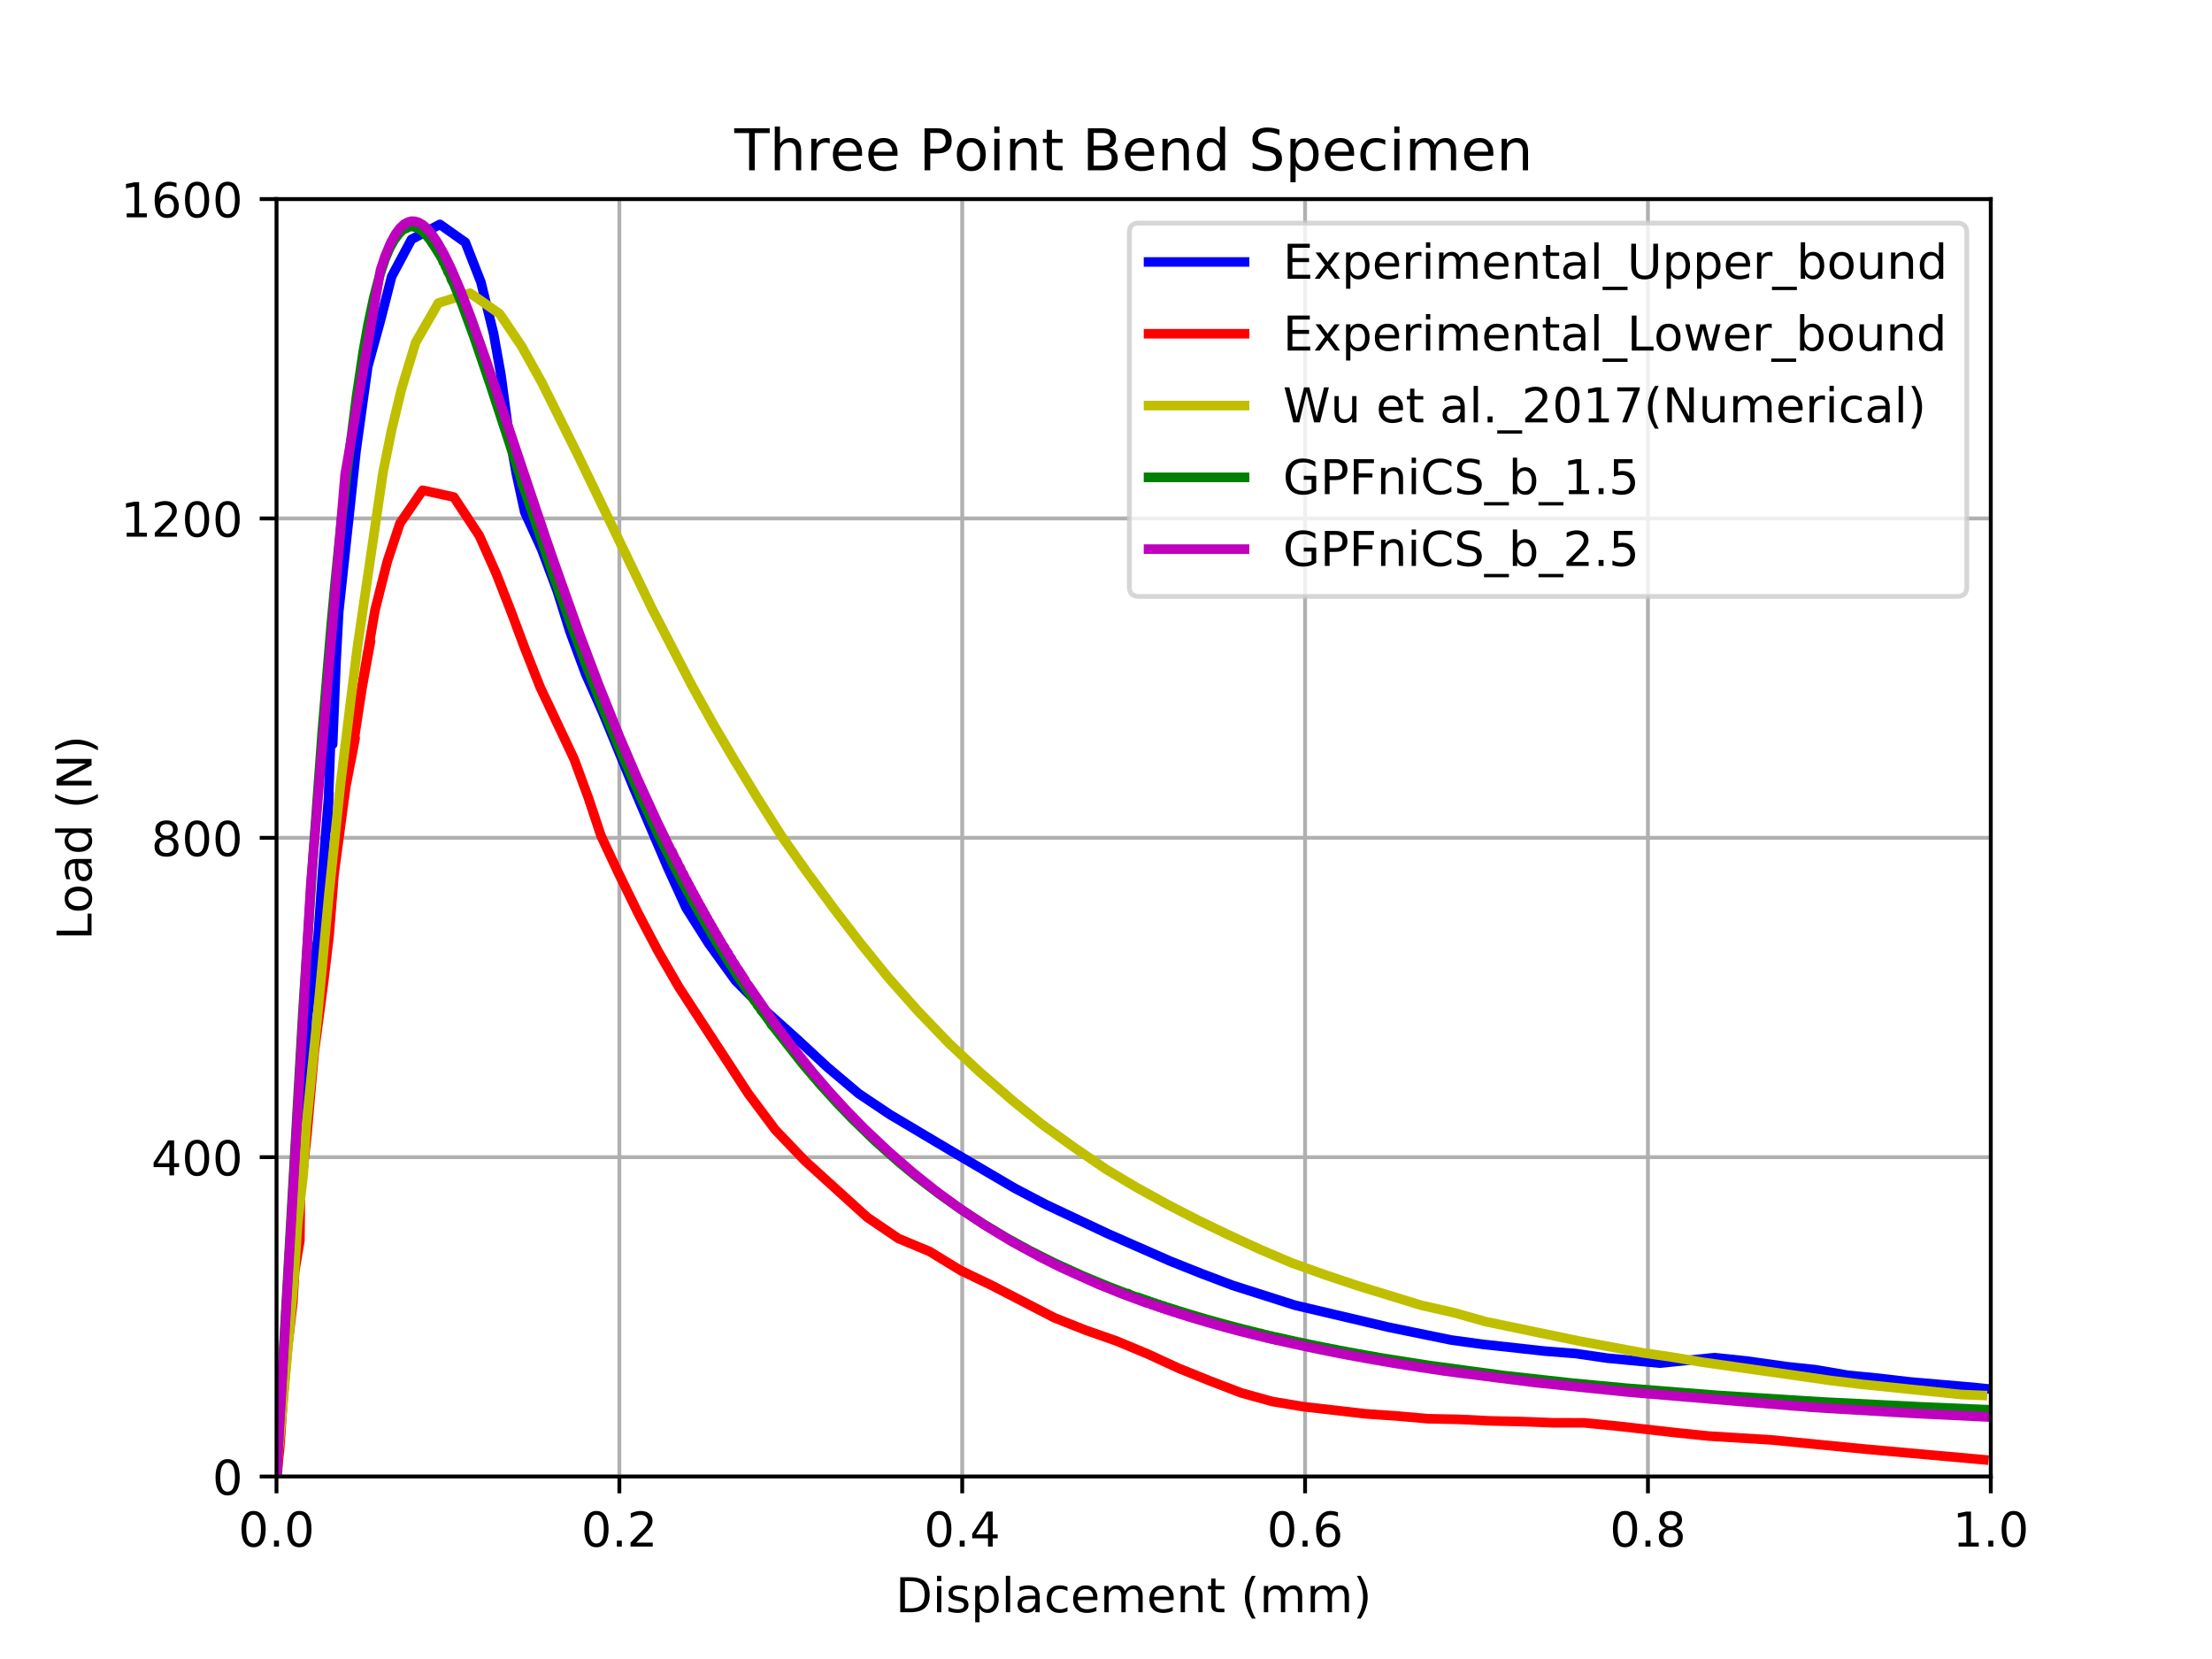 <?xml version="1.0" encoding="utf-8" standalone="no"?>
<!DOCTYPE svg PUBLIC "-//W3C//DTD SVG 1.1//EN"
  "http://www.w3.org/Graphics/SVG/1.1/DTD/svg11.dtd">
<!-- Created with matplotlib (https://matplotlib.org/) -->
<svg height="345.6pt" version="1.1" viewBox="0 0 460.8 345.6" width="460.8pt" xmlns="http://www.w3.org/2000/svg" xmlns:xlink="http://www.w3.org/1999/xlink">
 <defs>
  <style type="text/css">
*{stroke-linecap:butt;stroke-linejoin:round;}
  </style>
 </defs>
 <g id="figure_1">
  <g id="patch_1">
   <path d="M 0 345.6 
L 460.8 345.6 
L 460.8 0 
L 0 0 
z
" style="fill:#ffffff;"/>
  </g>
  <g id="axes_1">
   <g id="patch_2">
    <path d="M 57.6 307.584 
L 414.72 307.584 
L 414.72 41.472 
L 57.6 41.472 
z
" style="fill:#ffffff;"/>
   </g>
   <g id="matplotlib.axis_1">
    <g id="xtick_1">
     <g id="line2d_1">
      <path clip-path="url(#pb9deaeb3d6)" d="M 57.6 307.584 
L 57.6 41.472 
" style="fill:none;stroke:#b0b0b0;stroke-linecap:square;stroke-width:0.8;"/>
     </g>
     <g id="line2d_2">
      <defs>
       <path d="M 0 0 
L 0 3.5 
" id="mce16c99790" style="stroke:#000000;stroke-width:0.8;"/>
      </defs>
      <g>
       <use style="stroke:#000000;stroke-width:0.8;" x="57.6" xlink:href="#mce16c99790" y="307.584"/>
      </g>
     </g>
     <g id="text_1">
      <!-- 0.0 -->
      <defs>
       <path d="M 31.781 66.406 
Q 24.172 66.406 20.328 58.906 
Q 16.5 51.422 16.5 36.375 
Q 16.5 21.391 20.328 13.891 
Q 24.172 6.391 31.781 6.391 
Q 39.453 6.391 43.281 13.891 
Q 47.125 21.391 47.125 36.375 
Q 47.125 51.422 43.281 58.906 
Q 39.453 66.406 31.781 66.406 
z
M 31.781 74.219 
Q 44.047 74.219 50.516 64.516 
Q 56.984 54.828 56.984 36.375 
Q 56.984 17.969 50.516 8.266 
Q 44.047 -1.422 31.781 -1.422 
Q 19.531 -1.422 13.062 8.266 
Q 6.594 17.969 6.594 36.375 
Q 6.594 54.828 13.062 64.516 
Q 19.531 74.219 31.781 74.219 
z
" id="DejaVuSans-48"/>
       <path d="M 10.688 12.406 
L 21 12.406 
L 21 0 
L 10.688 0 
z
" id="DejaVuSans-46"/>
      </defs>
      <g transform="translate(49.648 322.182)scale(0.1 -0.1)">
       <use xlink:href="#DejaVuSans-48"/>
       <use x="63.623" xlink:href="#DejaVuSans-46"/>
       <use x="95.41" xlink:href="#DejaVuSans-48"/>
      </g>
     </g>
    </g>
    <g id="xtick_2">
     <g id="line2d_3">
      <path clip-path="url(#pb9deaeb3d6)" d="M 129.024 307.584 
L 129.024 41.472 
" style="fill:none;stroke:#b0b0b0;stroke-linecap:square;stroke-width:0.8;"/>
     </g>
     <g id="line2d_4">
      <g>
       <use style="stroke:#000000;stroke-width:0.8;" x="129.024" xlink:href="#mce16c99790" y="307.584"/>
      </g>
     </g>
     <g id="text_2">
      <!-- 0.2 -->
      <defs>
       <path d="M 19.188 8.297 
L 53.609 8.297 
L 53.609 0 
L 7.328 0 
L 7.328 8.297 
Q 12.938 14.109 22.625 23.891 
Q 32.328 33.688 34.812 36.531 
Q 39.547 41.844 41.422 45.531 
Q 43.312 49.219 43.312 52.781 
Q 43.312 58.594 39.234 62.25 
Q 35.156 65.922 28.609 65.922 
Q 23.969 65.922 18.812 64.312 
Q 13.672 62.703 7.812 59.422 
L 7.812 69.391 
Q 13.766 71.781 18.938 73 
Q 24.125 74.219 28.422 74.219 
Q 39.75 74.219 46.484 68.547 
Q 53.219 62.891 53.219 53.422 
Q 53.219 48.922 51.531 44.891 
Q 49.859 40.875 45.406 35.406 
Q 44.188 33.984 37.641 27.219 
Q 31.109 20.453 19.188 8.297 
z
" id="DejaVuSans-50"/>
      </defs>
      <g transform="translate(121.072 322.182)scale(0.1 -0.1)">
       <use xlink:href="#DejaVuSans-48"/>
       <use x="63.623" xlink:href="#DejaVuSans-46"/>
       <use x="95.41" xlink:href="#DejaVuSans-50"/>
      </g>
     </g>
    </g>
    <g id="xtick_3">
     <g id="line2d_5">
      <path clip-path="url(#pb9deaeb3d6)" d="M 200.448 307.584 
L 200.448 41.472 
" style="fill:none;stroke:#b0b0b0;stroke-linecap:square;stroke-width:0.8;"/>
     </g>
     <g id="line2d_6">
      <g>
       <use style="stroke:#000000;stroke-width:0.8;" x="200.448" xlink:href="#mce16c99790" y="307.584"/>
      </g>
     </g>
     <g id="text_3">
      <!-- 0.4 -->
      <defs>
       <path d="M 37.797 64.312 
L 12.891 25.391 
L 37.797 25.391 
z
M 35.203 72.906 
L 47.609 72.906 
L 47.609 25.391 
L 58.016 25.391 
L 58.016 17.188 
L 47.609 17.188 
L 47.609 0 
L 37.797 0 
L 37.797 17.188 
L 4.891 17.188 
L 4.891 26.703 
z
" id="DejaVuSans-52"/>
      </defs>
      <g transform="translate(192.496 322.182)scale(0.1 -0.1)">
       <use xlink:href="#DejaVuSans-48"/>
       <use x="63.623" xlink:href="#DejaVuSans-46"/>
       <use x="95.41" xlink:href="#DejaVuSans-52"/>
      </g>
     </g>
    </g>
    <g id="xtick_4">
     <g id="line2d_7">
      <path clip-path="url(#pb9deaeb3d6)" d="M 271.872 307.584 
L 271.872 41.472 
" style="fill:none;stroke:#b0b0b0;stroke-linecap:square;stroke-width:0.8;"/>
     </g>
     <g id="line2d_8">
      <g>
       <use style="stroke:#000000;stroke-width:0.8;" x="271.872" xlink:href="#mce16c99790" y="307.584"/>
      </g>
     </g>
     <g id="text_4">
      <!-- 0.6 -->
      <defs>
       <path d="M 33.016 40.375 
Q 26.375 40.375 22.484 35.828 
Q 18.609 31.297 18.609 23.391 
Q 18.609 15.531 22.484 10.953 
Q 26.375 6.391 33.016 6.391 
Q 39.656 6.391 43.531 10.953 
Q 47.406 15.531 47.406 23.391 
Q 47.406 31.297 43.531 35.828 
Q 39.656 40.375 33.016 40.375 
z
M 52.594 71.297 
L 52.594 62.312 
Q 48.875 64.062 45.094 64.984 
Q 41.312 65.922 37.594 65.922 
Q 27.828 65.922 22.672 59.328 
Q 17.531 52.734 16.797 39.406 
Q 19.672 43.656 24.016 45.922 
Q 28.375 48.188 33.594 48.188 
Q 44.578 48.188 50.953 41.516 
Q 57.328 34.859 57.328 23.391 
Q 57.328 12.156 50.688 5.359 
Q 44.047 -1.422 33.016 -1.422 
Q 20.359 -1.422 13.672 8.266 
Q 6.984 17.969 6.984 36.375 
Q 6.984 53.656 15.188 63.938 
Q 23.391 74.219 37.203 74.219 
Q 40.922 74.219 44.703 73.484 
Q 48.484 72.75 52.594 71.297 
z
" id="DejaVuSans-54"/>
      </defs>
      <g transform="translate(263.92 322.182)scale(0.1 -0.1)">
       <use xlink:href="#DejaVuSans-48"/>
       <use x="63.623" xlink:href="#DejaVuSans-46"/>
       <use x="95.41" xlink:href="#DejaVuSans-54"/>
      </g>
     </g>
    </g>
    <g id="xtick_5">
     <g id="line2d_9">
      <path clip-path="url(#pb9deaeb3d6)" d="M 343.296 307.584 
L 343.296 41.472 
" style="fill:none;stroke:#b0b0b0;stroke-linecap:square;stroke-width:0.8;"/>
     </g>
     <g id="line2d_10">
      <g>
       <use style="stroke:#000000;stroke-width:0.8;" x="343.296" xlink:href="#mce16c99790" y="307.584"/>
      </g>
     </g>
     <g id="text_5">
      <!-- 0.8 -->
      <defs>
       <path d="M 31.781 34.625 
Q 24.75 34.625 20.719 30.859 
Q 16.703 27.094 16.703 20.516 
Q 16.703 13.922 20.719 10.156 
Q 24.75 6.391 31.781 6.391 
Q 38.812 6.391 42.859 10.172 
Q 46.922 13.969 46.922 20.516 
Q 46.922 27.094 42.891 30.859 
Q 38.875 34.625 31.781 34.625 
z
M 21.922 38.812 
Q 15.578 40.375 12.031 44.719 
Q 8.5 49.078 8.5 55.328 
Q 8.5 64.062 14.719 69.141 
Q 20.953 74.219 31.781 74.219 
Q 42.672 74.219 48.875 69.141 
Q 55.078 64.062 55.078 55.328 
Q 55.078 49.078 51.531 44.719 
Q 48 40.375 41.703 38.812 
Q 48.828 37.156 52.797 32.312 
Q 56.781 27.484 56.781 20.516 
Q 56.781 9.906 50.312 4.234 
Q 43.844 -1.422 31.781 -1.422 
Q 19.734 -1.422 13.25 4.234 
Q 6.781 9.906 6.781 20.516 
Q 6.781 27.484 10.781 32.312 
Q 14.797 37.156 21.922 38.812 
z
M 18.312 54.391 
Q 18.312 48.734 21.844 45.562 
Q 25.391 42.391 31.781 42.391 
Q 38.141 42.391 41.719 45.562 
Q 45.312 48.734 45.312 54.391 
Q 45.312 60.062 41.719 63.234 
Q 38.141 66.406 31.781 66.406 
Q 25.391 66.406 21.844 63.234 
Q 18.312 60.062 18.312 54.391 
z
" id="DejaVuSans-56"/>
      </defs>
      <g transform="translate(335.344 322.182)scale(0.1 -0.1)">
       <use xlink:href="#DejaVuSans-48"/>
       <use x="63.623" xlink:href="#DejaVuSans-46"/>
       <use x="95.41" xlink:href="#DejaVuSans-56"/>
      </g>
     </g>
    </g>
    <g id="xtick_6">
     <g id="line2d_11">
      <path clip-path="url(#pb9deaeb3d6)" d="M 414.72 307.584 
L 414.72 41.472 
" style="fill:none;stroke:#b0b0b0;stroke-linecap:square;stroke-width:0.8;"/>
     </g>
     <g id="line2d_12">
      <g>
       <use style="stroke:#000000;stroke-width:0.8;" x="414.72" xlink:href="#mce16c99790" y="307.584"/>
      </g>
     </g>
     <g id="text_6">
      <!-- 1.0 -->
      <defs>
       <path d="M 12.406 8.297 
L 28.516 8.297 
L 28.516 63.922 
L 10.984 60.406 
L 10.984 69.391 
L 28.422 72.906 
L 38.281 72.906 
L 38.281 8.297 
L 54.391 8.297 
L 54.391 0 
L 12.406 0 
z
" id="DejaVuSans-49"/>
      </defs>
      <g transform="translate(406.768 322.182)scale(0.1 -0.1)">
       <use xlink:href="#DejaVuSans-49"/>
       <use x="63.623" xlink:href="#DejaVuSans-46"/>
       <use x="95.41" xlink:href="#DejaVuSans-48"/>
      </g>
     </g>
    </g>
    <g id="text_7">
     <!-- Displacement (mm) -->
     <defs>
      <path d="M 19.672 64.797 
L 19.672 8.109 
L 31.594 8.109 
Q 46.688 8.109 53.688 14.938 
Q 60.688 21.781 60.688 36.531 
Q 60.688 51.172 53.688 57.984 
Q 46.688 64.797 31.594 64.797 
z
M 9.812 72.906 
L 30.078 72.906 
Q 51.266 72.906 61.172 64.094 
Q 71.094 55.281 71.094 36.531 
Q 71.094 17.672 61.125 8.828 
Q 51.172 0 30.078 0 
L 9.812 0 
z
" id="DejaVuSans-68"/>
      <path d="M 9.422 54.688 
L 18.406 54.688 
L 18.406 0 
L 9.422 0 
z
M 9.422 75.984 
L 18.406 75.984 
L 18.406 64.594 
L 9.422 64.594 
z
" id="DejaVuSans-105"/>
      <path d="M 44.281 53.078 
L 44.281 44.578 
Q 40.484 46.531 36.375 47.5 
Q 32.281 48.484 27.875 48.484 
Q 21.188 48.484 17.844 46.438 
Q 14.5 44.391 14.5 40.281 
Q 14.5 37.156 16.891 35.375 
Q 19.281 33.594 26.516 31.984 
L 29.594 31.297 
Q 39.156 29.25 43.188 25.516 
Q 47.219 21.781 47.219 15.094 
Q 47.219 7.469 41.188 3.016 
Q 35.156 -1.422 24.609 -1.422 
Q 20.219 -1.422 15.453 -0.562 
Q 10.688 0.297 5.422 2 
L 5.422 11.281 
Q 10.406 8.688 15.234 7.391 
Q 20.062 6.109 24.812 6.109 
Q 31.156 6.109 34.562 8.281 
Q 37.984 10.453 37.984 14.406 
Q 37.984 18.062 35.516 20.016 
Q 33.062 21.969 24.703 23.781 
L 21.578 24.516 
Q 13.234 26.266 9.516 29.906 
Q 5.812 33.547 5.812 39.891 
Q 5.812 47.609 11.281 51.797 
Q 16.75 56 26.812 56 
Q 31.781 56 36.172 55.266 
Q 40.578 54.547 44.281 53.078 
z
" id="DejaVuSans-115"/>
      <path d="M 18.109 8.203 
L 18.109 -20.797 
L 9.078 -20.797 
L 9.078 54.688 
L 18.109 54.688 
L 18.109 46.391 
Q 20.953 51.266 25.266 53.625 
Q 29.594 56 35.594 56 
Q 45.562 56 51.781 48.094 
Q 58.016 40.188 58.016 27.297 
Q 58.016 14.406 51.781 6.484 
Q 45.562 -1.422 35.594 -1.422 
Q 29.594 -1.422 25.266 0.953 
Q 20.953 3.328 18.109 8.203 
z
M 48.688 27.297 
Q 48.688 37.203 44.609 42.844 
Q 40.531 48.484 33.406 48.484 
Q 26.266 48.484 22.188 42.844 
Q 18.109 37.203 18.109 27.297 
Q 18.109 17.391 22.188 11.75 
Q 26.266 6.109 33.406 6.109 
Q 40.531 6.109 44.609 11.75 
Q 48.688 17.391 48.688 27.297 
z
" id="DejaVuSans-112"/>
      <path d="M 9.422 75.984 
L 18.406 75.984 
L 18.406 0 
L 9.422 0 
z
" id="DejaVuSans-108"/>
      <path d="M 34.281 27.484 
Q 23.391 27.484 19.188 25 
Q 14.984 22.516 14.984 16.5 
Q 14.984 11.719 18.141 8.906 
Q 21.297 6.109 26.703 6.109 
Q 34.188 6.109 38.703 11.406 
Q 43.219 16.703 43.219 25.484 
L 43.219 27.484 
z
M 52.203 31.203 
L 52.203 0 
L 43.219 0 
L 43.219 8.297 
Q 40.141 3.328 35.547 0.953 
Q 30.953 -1.422 24.312 -1.422 
Q 15.922 -1.422 10.953 3.297 
Q 6 8.016 6 15.922 
Q 6 25.141 12.172 29.828 
Q 18.359 34.516 30.609 34.516 
L 43.219 34.516 
L 43.219 35.406 
Q 43.219 41.609 39.141 45 
Q 35.062 48.391 27.688 48.391 
Q 23 48.391 18.547 47.266 
Q 14.109 46.141 10.016 43.891 
L 10.016 52.203 
Q 14.938 54.109 19.578 55.047 
Q 24.219 56 28.609 56 
Q 40.484 56 46.344 49.844 
Q 52.203 43.703 52.203 31.203 
z
" id="DejaVuSans-97"/>
      <path d="M 48.781 52.594 
L 48.781 44.188 
Q 44.969 46.297 41.141 47.344 
Q 37.312 48.391 33.406 48.391 
Q 24.656 48.391 19.812 42.844 
Q 14.984 37.312 14.984 27.297 
Q 14.984 17.281 19.812 11.734 
Q 24.656 6.203 33.406 6.203 
Q 37.312 6.203 41.141 7.25 
Q 44.969 8.297 48.781 10.406 
L 48.781 2.094 
Q 45.016 0.344 40.984 -0.531 
Q 36.969 -1.422 32.422 -1.422 
Q 20.062 -1.422 12.781 6.344 
Q 5.516 14.109 5.516 27.297 
Q 5.516 40.672 12.859 48.328 
Q 20.219 56 33.016 56 
Q 37.156 56 41.109 55.141 
Q 45.062 54.297 48.781 52.594 
z
" id="DejaVuSans-99"/>
      <path d="M 56.203 29.594 
L 56.203 25.203 
L 14.891 25.203 
Q 15.484 15.922 20.484 11.062 
Q 25.484 6.203 34.422 6.203 
Q 39.594 6.203 44.453 7.469 
Q 49.312 8.734 54.109 11.281 
L 54.109 2.781 
Q 49.266 0.734 44.188 -0.344 
Q 39.109 -1.422 33.891 -1.422 
Q 20.797 -1.422 13.156 6.188 
Q 5.516 13.812 5.516 26.812 
Q 5.516 40.234 12.766 48.109 
Q 20.016 56 32.328 56 
Q 43.359 56 49.781 48.891 
Q 56.203 41.797 56.203 29.594 
z
M 47.219 32.234 
Q 47.125 39.594 43.094 43.984 
Q 39.062 48.391 32.422 48.391 
Q 24.906 48.391 20.391 44.141 
Q 15.875 39.891 15.188 32.172 
z
" id="DejaVuSans-101"/>
      <path d="M 52 44.188 
Q 55.375 50.25 60.062 53.125 
Q 64.75 56 71.094 56 
Q 79.641 56 84.281 50.016 
Q 88.922 44.047 88.922 33.016 
L 88.922 0 
L 79.891 0 
L 79.891 32.719 
Q 79.891 40.578 77.094 44.375 
Q 74.312 48.188 68.609 48.188 
Q 61.625 48.188 57.562 43.547 
Q 53.516 38.922 53.516 30.906 
L 53.516 0 
L 44.484 0 
L 44.484 32.719 
Q 44.484 40.625 41.703 44.406 
Q 38.922 48.188 33.109 48.188 
Q 26.219 48.188 22.156 43.531 
Q 18.109 38.875 18.109 30.906 
L 18.109 0 
L 9.078 0 
L 9.078 54.688 
L 18.109 54.688 
L 18.109 46.188 
Q 21.188 51.219 25.484 53.609 
Q 29.781 56 35.688 56 
Q 41.656 56 45.828 52.969 
Q 50 49.953 52 44.188 
z
" id="DejaVuSans-109"/>
      <path d="M 54.891 33.016 
L 54.891 0 
L 45.906 0 
L 45.906 32.719 
Q 45.906 40.484 42.875 44.328 
Q 39.844 48.188 33.797 48.188 
Q 26.516 48.188 22.312 43.547 
Q 18.109 38.922 18.109 30.906 
L 18.109 0 
L 9.078 0 
L 9.078 54.688 
L 18.109 54.688 
L 18.109 46.188 
Q 21.344 51.125 25.703 53.562 
Q 30.078 56 35.797 56 
Q 45.219 56 50.047 50.172 
Q 54.891 44.344 54.891 33.016 
z
" id="DejaVuSans-110"/>
      <path d="M 18.312 70.219 
L 18.312 54.688 
L 36.812 54.688 
L 36.812 47.703 
L 18.312 47.703 
L 18.312 18.016 
Q 18.312 11.328 20.141 9.422 
Q 21.969 7.516 27.594 7.516 
L 36.812 7.516 
L 36.812 0 
L 27.594 0 
Q 17.188 0 13.234 3.875 
Q 9.281 7.766 9.281 18.016 
L 9.281 47.703 
L 2.688 47.703 
L 2.688 54.688 
L 9.281 54.688 
L 9.281 70.219 
z
" id="DejaVuSans-116"/>
      <path id="DejaVuSans-32"/>
      <path d="M 31 75.875 
Q 24.469 64.656 21.281 53.656 
Q 18.109 42.672 18.109 31.391 
Q 18.109 20.125 21.312 9.062 
Q 24.516 -2 31 -13.188 
L 23.188 -13.188 
Q 15.875 -1.703 12.234 9.375 
Q 8.594 20.453 8.594 31.391 
Q 8.594 42.281 12.203 53.312 
Q 15.828 64.359 23.188 75.875 
z
" id="DejaVuSans-40"/>
      <path d="M 8.016 75.875 
L 15.828 75.875 
Q 23.141 64.359 26.781 53.312 
Q 30.422 42.281 30.422 31.391 
Q 30.422 20.453 26.781 9.375 
Q 23.141 -1.703 15.828 -13.188 
L 8.016 -13.188 
Q 14.5 -2 17.703 9.062 
Q 20.906 20.125 20.906 31.391 
Q 20.906 42.672 17.703 53.656 
Q 14.5 64.656 8.016 75.875 
z
" id="DejaVuSans-41"/>
     </defs>
     <g transform="translate(186.556 335.861)scale(0.1 -0.1)">
      <use xlink:href="#DejaVuSans-68"/>
      <use x="77.002" xlink:href="#DejaVuSans-105"/>
      <use x="104.785" xlink:href="#DejaVuSans-115"/>
      <use x="156.885" xlink:href="#DejaVuSans-112"/>
      <use x="220.361" xlink:href="#DejaVuSans-108"/>
      <use x="248.145" xlink:href="#DejaVuSans-97"/>
      <use x="309.424" xlink:href="#DejaVuSans-99"/>
      <use x="364.404" xlink:href="#DejaVuSans-101"/>
      <use x="425.928" xlink:href="#DejaVuSans-109"/>
      <use x="523.34" xlink:href="#DejaVuSans-101"/>
      <use x="584.863" xlink:href="#DejaVuSans-110"/>
      <use x="648.242" xlink:href="#DejaVuSans-116"/>
      <use x="687.451" xlink:href="#DejaVuSans-32"/>
      <use x="719.238" xlink:href="#DejaVuSans-40"/>
      <use x="758.252" xlink:href="#DejaVuSans-109"/>
      <use x="855.664" xlink:href="#DejaVuSans-109"/>
      <use x="953.076" xlink:href="#DejaVuSans-41"/>
     </g>
    </g>
   </g>
   <g id="matplotlib.axis_2">
    <g id="ytick_1">
     <g id="line2d_13">
      <path clip-path="url(#pb9deaeb3d6)" d="M 57.6 307.584 
L 414.72 307.584 
" style="fill:none;stroke:#b0b0b0;stroke-linecap:square;stroke-width:0.8;"/>
     </g>
     <g id="line2d_14">
      <defs>
       <path d="M 0 0 
L -3.5 0 
" id="m53b713380c" style="stroke:#000000;stroke-width:0.8;"/>
      </defs>
      <g>
       <use style="stroke:#000000;stroke-width:0.8;" x="57.6" xlink:href="#m53b713380c" y="307.584"/>
      </g>
     </g>
     <g id="text_8">
      <!-- 0 -->
      <g transform="translate(44.237 311.383)scale(0.1 -0.1)">
       <use xlink:href="#DejaVuSans-48"/>
      </g>
     </g>
    </g>
    <g id="ytick_2">
     <g id="line2d_15">
      <path clip-path="url(#pb9deaeb3d6)" d="M 57.6 241.056 
L 414.72 241.056 
" style="fill:none;stroke:#b0b0b0;stroke-linecap:square;stroke-width:0.8;"/>
     </g>
     <g id="line2d_16">
      <g>
       <use style="stroke:#000000;stroke-width:0.8;" x="57.6" xlink:href="#m53b713380c" y="241.056"/>
      </g>
     </g>
     <g id="text_9">
      <!-- 400 -->
      <g transform="translate(31.512 244.855)scale(0.1 -0.1)">
       <use xlink:href="#DejaVuSans-52"/>
       <use x="63.623" xlink:href="#DejaVuSans-48"/>
       <use x="127.246" xlink:href="#DejaVuSans-48"/>
      </g>
     </g>
    </g>
    <g id="ytick_3">
     <g id="line2d_17">
      <path clip-path="url(#pb9deaeb3d6)" d="M 57.6 174.528 
L 414.72 174.528 
" style="fill:none;stroke:#b0b0b0;stroke-linecap:square;stroke-width:0.8;"/>
     </g>
     <g id="line2d_18">
      <g>
       <use style="stroke:#000000;stroke-width:0.8;" x="57.6" xlink:href="#m53b713380c" y="174.528"/>
      </g>
     </g>
     <g id="text_10">
      <!-- 800 -->
      <g transform="translate(31.512 178.327)scale(0.1 -0.1)">
       <use xlink:href="#DejaVuSans-56"/>
       <use x="63.623" xlink:href="#DejaVuSans-48"/>
       <use x="127.246" xlink:href="#DejaVuSans-48"/>
      </g>
     </g>
    </g>
    <g id="ytick_4">
     <g id="line2d_19">
      <path clip-path="url(#pb9deaeb3d6)" d="M 57.6 108 
L 414.72 108 
" style="fill:none;stroke:#b0b0b0;stroke-linecap:square;stroke-width:0.8;"/>
     </g>
     <g id="line2d_20">
      <g>
       <use style="stroke:#000000;stroke-width:0.8;" x="57.6" xlink:href="#m53b713380c" y="108"/>
      </g>
     </g>
     <g id="text_11">
      <!-- 1200 -->
      <g transform="translate(25.15 111.799)scale(0.1 -0.1)">
       <use xlink:href="#DejaVuSans-49"/>
       <use x="63.623" xlink:href="#DejaVuSans-50"/>
       <use x="127.246" xlink:href="#DejaVuSans-48"/>
       <use x="190.869" xlink:href="#DejaVuSans-48"/>
      </g>
     </g>
    </g>
    <g id="ytick_5">
     <g id="line2d_21">
      <path clip-path="url(#pb9deaeb3d6)" d="M 57.6 41.472 
L 414.72 41.472 
" style="fill:none;stroke:#b0b0b0;stroke-linecap:square;stroke-width:0.8;"/>
     </g>
     <g id="line2d_22">
      <g>
       <use style="stroke:#000000;stroke-width:0.8;" x="57.6" xlink:href="#m53b713380c" y="41.472"/>
      </g>
     </g>
     <g id="text_12">
      <!-- 1600 -->
      <g transform="translate(25.15 45.271)scale(0.1 -0.1)">
       <use xlink:href="#DejaVuSans-49"/>
       <use x="63.623" xlink:href="#DejaVuSans-54"/>
       <use x="127.246" xlink:href="#DejaVuSans-48"/>
       <use x="190.869" xlink:href="#DejaVuSans-48"/>
      </g>
     </g>
    </g>
    <g id="text_13">
     <!-- Load (N) -->
     <defs>
      <path d="M 9.812 72.906 
L 19.672 72.906 
L 19.672 8.297 
L 55.172 8.297 
L 55.172 0 
L 9.812 0 
z
" id="DejaVuSans-76"/>
      <path d="M 30.609 48.391 
Q 23.391 48.391 19.188 42.75 
Q 14.984 37.109 14.984 27.297 
Q 14.984 17.484 19.156 11.844 
Q 23.344 6.203 30.609 6.203 
Q 37.797 6.203 41.984 11.859 
Q 46.188 17.531 46.188 27.297 
Q 46.188 37.016 41.984 42.703 
Q 37.797 48.391 30.609 48.391 
z
M 30.609 56 
Q 42.328 56 49.016 48.375 
Q 55.719 40.766 55.719 27.297 
Q 55.719 13.875 49.016 6.219 
Q 42.328 -1.422 30.609 -1.422 
Q 18.844 -1.422 12.172 6.219 
Q 5.516 13.875 5.516 27.297 
Q 5.516 40.766 12.172 48.375 
Q 18.844 56 30.609 56 
z
" id="DejaVuSans-111"/>
      <path d="M 45.406 46.391 
L 45.406 75.984 
L 54.391 75.984 
L 54.391 0 
L 45.406 0 
L 45.406 8.203 
Q 42.578 3.328 38.25 0.953 
Q 33.938 -1.422 27.875 -1.422 
Q 17.969 -1.422 11.734 6.484 
Q 5.516 14.406 5.516 27.297 
Q 5.516 40.188 11.734 48.094 
Q 17.969 56 27.875 56 
Q 33.938 56 38.25 53.625 
Q 42.578 51.266 45.406 46.391 
z
M 14.797 27.297 
Q 14.797 17.391 18.875 11.75 
Q 22.953 6.109 30.078 6.109 
Q 37.203 6.109 41.297 11.75 
Q 45.406 17.391 45.406 27.297 
Q 45.406 37.203 41.297 42.844 
Q 37.203 48.484 30.078 48.484 
Q 22.953 48.484 18.875 42.844 
Q 14.797 37.203 14.797 27.297 
z
" id="DejaVuSans-100"/>
      <path d="M 9.812 72.906 
L 23.094 72.906 
L 55.422 11.922 
L 55.422 72.906 
L 64.984 72.906 
L 64.984 0 
L 51.703 0 
L 19.391 60.984 
L 19.391 0 
L 9.812 0 
z
" id="DejaVuSans-78"/>
     </defs>
     <g transform="translate(19.07 195.842)rotate(-90)scale(0.1 -0.1)">
      <use xlink:href="#DejaVuSans-76"/>
      <use x="55.697" xlink:href="#DejaVuSans-111"/>
      <use x="116.879" xlink:href="#DejaVuSans-97"/>
      <use x="178.158" xlink:href="#DejaVuSans-100"/>
      <use x="241.635" xlink:href="#DejaVuSans-32"/>
      <use x="273.422" xlink:href="#DejaVuSans-40"/>
      <use x="312.436" xlink:href="#DejaVuSans-78"/>
      <use x="387.24" xlink:href="#DejaVuSans-41"/>
     </g>
    </g>
   </g>
   <g id="line2d_23">
    <path clip-path="url(#pb9deaeb3d6)" d="M 57.6 307.584 
L 57.825 306.388 
L 58.225 295.668 
L 59.215 285.572 
L 60.634 264.836 
L 60.805 258.439 
L 59.883 280.224 
L 61.672 249.294 
L 62.352 240.44 
L 62.591 232.275 
L 63.779 219.366 
L 64.036 212.147 
L 66.275 195.033 
L 67.168 182.079 
L 68.528 165.136 
L 68.203 172.743 
L 69.126 147.349 
L 69.296 155.051 
L 70.025 137.415 
L 70.562 127.456 
L 74.183 93.847 
L 76.613 76.352 
L 79.315 66.534 
L 81.584 57.614 
L 85.721 49.864 
L 91.627 46.74 
L 96.939 50.496 
L 100.181 58.774 
L 102.832 69.531 
L 104.362 78.109 
L 105.773 88.692 
L 107.539 98.549 
L 109.306 106.677 
L 112.844 114.437 
L 116.086 123.11 
L 118.738 131.585 
L 121.98 140.349 
L 125.518 148.306 
L 132.004 164.104 
L 139.08 180.71 
L 142.913 189.112 
L 147.632 196.549 
L 153.236 204.308 
L 159.432 210.532 
L 165.924 216.355 
L 172.415 222.366 
L 178.906 227.842 
L 185.399 232.187 
L 198.383 239.902 
L 211.368 247.523 
L 217.861 250.924 
L 230.847 257.036 
L 243.833 262.739 
L 250.326 265.323 
L 256.819 267.782 
L 269.806 271.913 
L 289.288 276.491 
L 302.276 279.144 
L 308.77 280.031 
L 321.758 281.459 
L 328.252 281.968 
L 334.747 282.918 
L 345.767 283.966 
L 357.183 282.825 
L 363.972 283.535 
L 372.401 284.723 
L 378.183 285.332 
L 384.93 286.489 
L 391.425 287.124 
L 397.919 287.885 
L 410.908 288.998 
L 414.745 289.395 
L 414.745 289.395 
" style="fill:none;stroke:#0000ff;stroke-linecap:square;stroke-width:2;"/>
   </g>
   <g id="line2d_24">
    <path clip-path="url(#pb9deaeb3d6)" d="M 57.6 307.584 
L 58.237 302.008 
L 59.015 290.718 
L 59.906 280.743 
L 60.994 271.388 
L 61.391 264.837 
L 62.47 258.441 
L 62.581 248.585 
L 63.869 237.071 
L 65.445 219.367 
L 67.391 204.73 
L 68.547 195.035 
L 69.591 182.082 
L 72.016 164.016 
L 70.323 172.746 
L 73.982 153.764 
L 73.08 158.585 
L 75.949 139.843 
L 77.193 133.565 
L 74.279 149.523 
L 78.12 127.118 
L 80.664 117.023 
L 83.326 109.003 
L 88.053 102.129 
L 94.547 103.55 
L 99.856 111.608 
L 103.394 119.535 
L 106.342 127.077 
L 109.289 134.964 
L 112.532 143.163 
L 119.609 158.155 
L 122.556 166.169 
L 125.209 174.126 
L 128.747 181.688 
L 132.875 190.139 
L 137.003 197.998 
L 141.427 205.654 
L 155.88 227.833 
L 161.485 235.335 
L 167.68 241.821 
L 180.663 253.591 
L 187.155 257.999 
L 193.648 260.709 
L 200.141 264.676 
L 206.634 267.795 
L 219.619 274.504 
L 226.112 277.088 
L 232.606 279.358 
L 239.099 282.068 
L 245.592 285.061 
L 252.085 287.677 
L 258.578 290.167 
L 265.072 291.965 
L 271.566 293.041 
L 284.554 294.531 
L 291.048 294.978 
L 297.543 295.55 
L 304.037 295.682 
L 310.532 296.003 
L 317.026 296.135 
L 323.521 296.393 
L 330.016 296.4 
L 336.51 297.035 
L 349.498 298.494 
L 355.993 299.16 
L 368.981 299.959 
L 388.464 301.865 
L 413.261 304.09 
L 413.261 304.09 
" style="fill:none;stroke:#ff0000;stroke-linecap:square;stroke-width:2;"/>
   </g>
   <g id="line2d_25">
    <path clip-path="url(#pb9deaeb3d6)" d="M 57.6 307.584 
L 57.827 303.804 
L 58.816 293.774 
L 61.243 266.363 
L 61.987 255.06 
L 63.174 244.58 
L 63.77 234.889 
L 66.145 211.522 
L 68.521 186.273 
L 70.896 163.624 
L 73.268 144.235 
L 74.455 134.791 
L 79.789 98.398 
L 81.565 89.647 
L 83.637 81.033 
L 86.594 71.317 
L 91.322 63.124 
L 97.936 61.071 
L 104.089 65.377 
L 108.65 72.112 
L 112.863 79.675 
L 120.235 94.493 
L 135.863 126.874 
L 144.12 142.806 
L 148.544 150.778 
L 152.967 158.312 
L 157.686 166.063 
L 162.995 174.458 
L 168.305 181.962 
L 174.028 189.695 
L 179.383 196.67 
L 185.12 203.74 
L 191.315 210.711 
L 197.806 217.455 
L 204.061 223.297 
L 210.92 229.258 
L 217.083 234.234 
L 223.707 238.992 
L 230.441 243.599 
L 236.822 247.394 
L 243.249 250.936 
L 249.611 254.208 
L 255.841 257.211 
L 262.551 260.299 
L 269.221 263.142 
L 276.305 265.664 
L 282.975 267.893 
L 296.08 271.917 
L 302.987 273.48 
L 309.481 275.319 
L 328.844 279.339 
L 342.009 281.784 
L 348.261 282.701 
L 354.584 283.767 
L 374.303 286.572 
L 381.584 287.614 
L 387.882 288.378 
L 408.545 290.505 
L 412.973 290.69 
L 412.973 290.69 
" style="fill:none;stroke:#bfbf00;stroke-linecap:square;stroke-width:2;"/>
   </g>
   <g id="line2d_26">
    <path clip-path="url(#pb9deaeb3d6)" d="M 57.6 307.584 
L 59.028 281.972 
L 63.076 211.108 
L 65.219 178.417 
L 67.123 152.484 
L 69.028 129.804 
L 69.742 122.13 
L 71.171 107.998 
L 71.885 101.787 
L 72.361 97.629 
L 74.266 82.6 
L 75.694 73.059 
L 76.646 67.719 
L 77.837 62.113 
L 79.027 57.556 
L 80.218 53.97 
L 81.17 51.723 
L 82.122 50.002 
L 83.075 48.736 
L 84.027 47.737 
L 84.265 47.725 
L 84.503 47.47 
L 84.741 47.518 
L 85.217 47.227 
L 85.932 47.188 
L 86.884 47.462 
L 87.598 47.872 
L 88.55 48.724 
L 89.503 49.858 
L 90.693 51.633 
L 92.122 53.966 
L 92.36 54.63 
L 92.598 54.896 
L 92.836 55.599 
L 93.074 55.896 
L 93.312 56.621 
L 93.788 57.415 
L 94.026 58.202 
L 94.502 59.068 
L 96.169 63.181 
L 98.788 70.319 
L 102.121 80.106 
L 108.549 99.751 
L 108.787 100.839 
L 109.263 102.013 
L 115.692 121.048 
L 115.93 121.554 
L 116.644 123.772 
L 116.882 124.274 
L 117.358 125.623 
L 118.31 128.247 
L 118.787 129.618 
L 121.882 137.943 
L 125.691 147.758 
L 129.738 157.565 
L 133.548 166.21 
L 137.357 174.299 
L 141.166 181.879 
L 143.309 185.915 
L 143.547 186.165 
L 144.261 187.653 
L 144.499 187.902 
L 144.975 188.935 
L 145.213 189.186 
L 145.69 190.207 
L 145.928 190.455 
L 146.404 191.46 
L 146.642 191.705 
L 146.88 192.26 
L 147.118 192.519 
L 147.356 193.077 
L 147.594 193.336 
L 147.832 193.891 
L 148.07 194.148 
L 148.308 194.697 
L 148.547 194.953 
L 148.785 195.495 
L 149.023 195.748 
L 149.261 196.285 
L 149.499 196.537 
L 149.737 197.07 
L 149.975 197.32 
L 150.213 197.849 
L 150.451 198.098 
L 150.689 198.622 
L 150.927 198.869 
L 151.165 199.388 
L 151.404 199.633 
L 151.642 200.147 
L 151.88 200.39 
L 152.118 200.898 
L 152.356 201.139 
L 152.594 201.643 
L 152.832 201.883 
L 153.07 202.384 
L 153.308 202.623 
L 153.546 203.121 
L 153.784 203.358 
L 154.022 203.852 
L 154.26 204.087 
L 154.499 204.576 
L 154.737 204.81 
L 154.975 205.295 
L 155.451 205.846 
L 155.689 206.35 
L 156.165 206.902 
L 156.403 207.401 
L 156.879 207.948 
L 157.117 208.44 
L 157.594 208.979 
L 157.832 209.464 
L 158.308 209.998 
L 158.546 210.476 
L 159.022 211.003 
L 160.451 212.953 
L 160.689 213.428 
L 161.165 213.936 
L 167.117 221.52 
L 170.926 225.984 
L 174.259 229.655 
L 177.592 233.124 
L 182.354 237.735 
L 187.116 241.97 
L 190.925 245.12 
L 195.686 248.764 
L 200.448 252.117 
L 204.972 255.055 
L 209.733 257.9 
L 214.495 260.512 
L 219.494 263.027 
L 225.446 265.747 
L 230.922 268.013 
L 234.732 269.473 
L 234.97 269.456 
L 235.446 269.731 
L 236.874 270.253 
L 237.112 270.238 
L 237.588 270.504 
L 237.827 270.491 
L 238.303 270.756 
L 238.541 270.743 
L 239.017 271.005 
L 239.255 270.992 
L 239.731 271.252 
L 239.969 271.239 
L 240.445 271.495 
L 240.684 271.483 
L 241.16 271.737 
L 241.398 271.724 
L 241.874 271.975 
L 242.112 271.963 
L 242.35 272.12 
L 242.588 272.115 
L 243.064 272.366 
L 243.302 272.355 
L 243.54 272.508 
L 243.779 272.504 
L 244.017 272.66 
L 244.255 272.656 
L 244.493 272.812 
L 244.731 272.808 
L 244.969 272.963 
L 245.207 272.959 
L 245.445 273.113 
L 245.683 273.109 
L 245.921 273.261 
L 246.159 273.257 
L 246.397 273.409 
L 246.636 273.405 
L 246.874 273.555 
L 247.112 273.551 
L 247.35 273.701 
L 247.588 273.697 
L 247.826 273.845 
L 248.064 273.841 
L 248.302 273.988 
L 248.54 273.984 
L 248.778 274.13 
L 249.016 274.126 
L 249.254 274.271 
L 249.492 274.267 
L 249.731 274.411 
L 249.969 274.407 
L 250.207 274.55 
L 250.445 274.546 
L 250.683 274.688 
L 250.921 274.684 
L 251.159 274.825 
L 251.397 274.82 
L 251.635 274.96 
L 251.873 274.956 
L 252.111 275.095 
L 252.349 275.091 
L 252.588 275.229 
L 252.826 275.225 
L 253.064 275.362 
L 253.302 275.357 
L 253.54 275.494 
L 253.778 275.489 
L 254.016 275.625 
L 254.254 275.62 
L 254.492 275.755 
L 254.73 275.75 
L 254.968 275.884 
L 255.206 275.879 
L 255.444 276.012 
L 255.683 276.008 
L 255.921 276.139 
L 256.159 276.135 
L 256.397 276.265 
L 256.635 276.261 
L 256.873 276.391 
L 257.111 276.387 
L 257.349 276.516 
L 257.587 276.512 
L 257.825 276.639 
L 258.063 276.635 
L 258.301 276.763 
L 258.54 276.758 
L 258.778 276.885 
L 259.016 276.88 
L 259.254 277.006 
L 259.492 277.002 
L 259.73 277.126 
L 259.968 277.122 
L 260.206 277.246 
L 260.444 277.242 
L 260.682 277.365 
L 260.92 277.361 
L 261.158 277.483 
L 261.396 277.479 
L 261.635 277.6 
L 261.873 277.596 
L 262.111 277.716 
L 262.349 277.712 
L 262.825 277.827 
L 263.539 278.06 
L 263.777 278.055 
L 264.492 278.285 
L 264.73 278.28 
L 265.444 278.507 
L 265.92 278.539 
L 266.158 278.667 
L 266.396 278.664 
L 266.872 278.774 
L 267.825 278.97 
L 268.063 279.096 
L 268.539 279.13 
L 268.777 279.255 
L 269.253 279.288 
L 269.491 279.411 
L 269.967 279.444 
L 270.205 279.566 
L 270.682 279.598 
L 271.158 279.717 
L 272.11 279.903 
L 272.586 280.019 
L 273.539 280.201 
L 274.015 280.315 
L 274.967 280.494 
L 275.443 280.605 
L 276.634 280.818 
L 277.11 280.935 
L 278.3 281.144 
L 278.776 281.258 
L 280.205 281.508 
L 280.681 281.619 
L 282.109 281.863 
L 282.586 281.971 
L 284.014 282.209 
L 284.49 282.315 
L 286.633 282.665 
L 287.109 282.772 
L 289.966 283.229 
L 297.823 284.465 
L 313.536 286.58 
L 327.583 288.129 
L 338.772 289.181 
L 357.819 290.682 
L 379.722 292.053 
L 400.911 293.105 
L 414.72 293.693 
L 414.72 293.693 
" style="fill:none;stroke:#008000;stroke-linecap:square;stroke-width:2;"/>
   </g>
   <g id="line2d_27">
    <path clip-path="url(#pb9deaeb3d6)" d="M 57.6 307.584 
L 64.742 184.216 
L 71.885 98.916 
L 79.265 56.253 
L 80.218 53.369 
L 81.408 50.536 
L 82.36 48.814 
L 83.313 47.518 
L 84.265 46.654 
L 84.979 46.265 
L 85.693 46.075 
L 86.408 46.096 
L 87.122 46.297 
L 88.074 46.832 
L 89.027 47.684 
L 89.979 48.803 
L 91.169 50.558 
L 92.598 53.101 
L 94.026 56.052 
L 95.931 60.503 
L 98.074 66.075 
L 101.169 74.794 
L 105.454 87.58 
L 111.882 106.764 
L 112.835 109.546 
L 113.311 111.006 
L 115.453 117.218 
L 120.691 131.979 
L 124.739 142.708 
L 129.024 153.4 
L 132.833 162.303 
L 136.881 171.165 
L 139.738 177.08 
L 139.976 177.352 
L 140.69 178.98 
L 140.928 179.25 
L 141.404 180.379 
L 141.642 180.651 
L 142.118 181.772 
L 142.356 182.042 
L 142.833 183.146 
L 143.071 183.414 
L 143.309 184.024 
L 143.547 184.305 
L 143.785 184.918 
L 144.023 185.2 
L 144.261 185.808 
L 144.499 186.089 
L 144.737 186.693 
L 144.975 186.972 
L 145.213 187.568 
L 145.452 187.845 
L 145.69 188.435 
L 145.928 188.709 
L 146.166 189.293 
L 146.404 189.566 
L 146.642 190.146 
L 146.88 190.418 
L 147.118 190.994 
L 147.356 191.263 
L 147.594 191.833 
L 147.832 192.101 
L 148.07 192.666 
L 148.308 192.932 
L 148.547 193.491 
L 148.785 193.755 
L 149.023 194.31 
L 149.261 194.573 
L 149.499 195.125 
L 149.737 195.387 
L 149.975 195.934 
L 150.213 196.193 
L 150.451 196.735 
L 150.927 197.348 
L 151.165 197.912 
L 151.642 198.525 
L 151.88 199.081 
L 152.356 199.689 
L 152.594 200.237 
L 153.07 200.838 
L 153.308 201.38 
L 153.784 201.975 
L 155.213 204.184 
L 155.451 204.721 
L 155.927 205.298 
L 161.403 213.218 
L 164.498 217.378 
L 169.26 223.326 
L 172.831 227.476 
L 176.402 231.37 
L 179.973 235.025 
L 185.211 239.977 
L 190.211 244.306 
L 194.972 248.103 
L 199.734 251.599 
L 204.972 255.113 
L 210.685 258.588 
L 216.637 261.843 
L 221.161 264.105 
L 229.018 267.633 
L 234.017 269.641 
L 239.017 271.484 
L 239.255 271.471 
L 239.969 271.818 
L 240.207 271.806 
L 240.684 272.061 
L 240.922 272.052 
L 241.398 272.306 
L 241.636 272.297 
L 242.112 272.548 
L 242.35 272.539 
L 242.826 272.787 
L 243.064 272.778 
L 243.54 273.023 
L 243.779 273.014 
L 244.255 273.257 
L 244.493 273.248 
L 244.731 273.395 
L 244.969 273.395 
L 245.445 273.641 
L 245.683 273.631 
L 245.921 273.776 
L 246.159 273.776 
L 246.397 273.925 
L 246.636 273.925 
L 246.874 274.073 
L 247.112 274.074 
L 247.35 274.222 
L 247.588 274.222 
L 247.826 274.368 
L 248.064 274.369 
L 248.302 274.514 
L 248.54 274.514 
L 248.778 274.658 
L 249.016 274.66 
L 249.254 274.803 
L 249.492 274.802 
L 249.731 274.945 
L 249.969 274.945 
L 250.207 275.086 
L 250.445 275.086 
L 250.683 275.226 
L 250.921 275.227 
L 251.159 275.366 
L 251.397 275.365 
L 251.635 275.504 
L 251.873 275.504 
L 252.111 275.641 
L 252.349 275.64 
L 252.588 275.777 
L 252.826 275.777 
L 253.064 275.912 
L 253.302 275.911 
L 253.54 276.046 
L 253.778 276.046 
L 254.016 276.179 
L 254.254 276.178 
L 254.492 276.311 
L 254.73 276.311 
L 254.968 276.442 
L 255.206 276.441 
L 255.444 276.572 
L 255.683 276.571 
L 255.921 276.702 
L 256.159 276.7 
L 256.397 276.83 
L 256.635 276.829 
L 256.873 276.957 
L 257.111 276.956 
L 257.349 277.084 
L 257.587 277.083 
L 257.825 277.209 
L 258.063 277.208 
L 258.301 277.334 
L 258.54 277.333 
L 258.778 277.458 
L 259.016 277.456 
L 259.254 277.581 
L 259.492 277.58 
L 260.206 277.823 
L 260.444 277.823 
L 261.158 278.063 
L 261.396 278.062 
L 262.111 278.299 
L 262.349 278.298 
L 263.063 278.532 
L 263.301 278.531 
L 264.015 278.762 
L 264.253 278.76 
L 264.968 278.988 
L 265.206 278.987 
L 265.92 279.211 
L 266.158 279.21 
L 266.634 279.32 
L 267.348 279.484 
L 267.825 279.592 
L 268.777 279.79 
L 269.253 279.913 
L 270.205 280.106 
L 270.682 280.227 
L 271.634 280.416 
L 272.11 280.534 
L 273.062 280.719 
L 273.539 280.835 
L 274.491 281.016 
L 274.967 281.13 
L 275.919 281.31 
L 276.396 281.422 
L 277.348 281.597 
L 277.824 281.707 
L 278.776 281.88 
L 279.252 281.987 
L 280.205 282.156 
L 280.681 282.262 
L 281.871 282.461 
L 282.348 282.573 
L 283.776 282.811 
L 284.252 282.92 
L 285.681 283.152 
L 286.157 283.258 
L 287.585 283.485 
L 288.061 283.588 
L 289.49 283.809 
L 289.966 283.91 
L 292.347 284.273 
L 292.823 284.376 
L 294.966 284.688 
L 295.442 284.788 
L 297.585 285.094 
L 298.061 285.187 
L 299.965 285.448 
L 300.442 285.539 
L 303.537 285.956 
L 319.964 288.03 
L 339.249 290.003 
L 362.104 291.914 
L 372.58 292.773 
L 373.056 292.83 
L 376.151 293.046 
L 376.627 293.103 
L 380.913 293.385 
L 399.245 294.469 
L 413.53 295.155 
L 414.72 295.21 
L 414.72 295.21 
" style="fill:none;stroke:#bf00bf;stroke-linecap:square;stroke-width:2;"/>
   </g>
   <g id="patch_3">
    <path d="M 57.6 307.584 
L 57.6 41.472 
" style="fill:none;stroke:#000000;stroke-linecap:square;stroke-linejoin:miter;stroke-width:0.8;"/>
   </g>
   <g id="patch_4">
    <path d="M 414.72 307.584 
L 414.72 41.472 
" style="fill:none;stroke:#000000;stroke-linecap:square;stroke-linejoin:miter;stroke-width:0.8;"/>
   </g>
   <g id="patch_5">
    <path d="M 57.6 307.584 
L 414.72 307.584 
" style="fill:none;stroke:#000000;stroke-linecap:square;stroke-linejoin:miter;stroke-width:0.8;"/>
   </g>
   <g id="patch_6">
    <path d="M 57.6 41.472 
L 414.72 41.472 
" style="fill:none;stroke:#000000;stroke-linecap:square;stroke-linejoin:miter;stroke-width:0.8;"/>
   </g>
   <g id="text_14">
    <!-- Three Point Bend Specimen -->
    <defs>
     <path d="M -0.297 72.906 
L 61.375 72.906 
L 61.375 64.594 
L 35.5 64.594 
L 35.5 0 
L 25.594 0 
L 25.594 64.594 
L -0.297 64.594 
z
" id="DejaVuSans-84"/>
     <path d="M 54.891 33.016 
L 54.891 0 
L 45.906 0 
L 45.906 32.719 
Q 45.906 40.484 42.875 44.328 
Q 39.844 48.188 33.797 48.188 
Q 26.516 48.188 22.312 43.547 
Q 18.109 38.922 18.109 30.906 
L 18.109 0 
L 9.078 0 
L 9.078 75.984 
L 18.109 75.984 
L 18.109 46.188 
Q 21.344 51.125 25.703 53.562 
Q 30.078 56 35.797 56 
Q 45.219 56 50.047 50.172 
Q 54.891 44.344 54.891 33.016 
z
" id="DejaVuSans-104"/>
     <path d="M 41.109 46.297 
Q 39.594 47.172 37.812 47.578 
Q 36.031 48 33.891 48 
Q 26.266 48 22.188 43.047 
Q 18.109 38.094 18.109 28.812 
L 18.109 0 
L 9.078 0 
L 9.078 54.688 
L 18.109 54.688 
L 18.109 46.188 
Q 20.953 51.172 25.484 53.578 
Q 30.031 56 36.531 56 
Q 37.453 56 38.578 55.875 
Q 39.703 55.766 41.062 55.516 
z
" id="DejaVuSans-114"/>
     <path d="M 19.672 64.797 
L 19.672 37.406 
L 32.078 37.406 
Q 38.969 37.406 42.719 40.969 
Q 46.484 44.531 46.484 51.125 
Q 46.484 57.672 42.719 61.234 
Q 38.969 64.797 32.078 64.797 
z
M 9.812 72.906 
L 32.078 72.906 
Q 44.344 72.906 50.609 67.359 
Q 56.891 61.812 56.891 51.125 
Q 56.891 40.328 50.609 34.812 
Q 44.344 29.297 32.078 29.297 
L 19.672 29.297 
L 19.672 0 
L 9.812 0 
z
" id="DejaVuSans-80"/>
     <path d="M 19.672 34.812 
L 19.672 8.109 
L 35.5 8.109 
Q 43.453 8.109 47.281 11.406 
Q 51.125 14.703 51.125 21.484 
Q 51.125 28.328 47.281 31.562 
Q 43.453 34.812 35.5 34.812 
z
M 19.672 64.797 
L 19.672 42.828 
L 34.281 42.828 
Q 41.5 42.828 45.031 45.531 
Q 48.578 48.25 48.578 53.812 
Q 48.578 59.328 45.031 62.062 
Q 41.5 64.797 34.281 64.797 
z
M 9.812 72.906 
L 35.016 72.906 
Q 46.297 72.906 52.391 68.219 
Q 58.5 63.531 58.5 54.891 
Q 58.5 48.188 55.375 44.234 
Q 52.25 40.281 46.188 39.312 
Q 53.469 37.75 57.5 32.781 
Q 61.531 27.828 61.531 20.406 
Q 61.531 10.641 54.891 5.312 
Q 48.25 0 35.984 0 
L 9.812 0 
z
" id="DejaVuSans-66"/>
     <path d="M 53.516 70.516 
L 53.516 60.891 
Q 47.906 63.578 42.922 64.891 
Q 37.938 66.219 33.297 66.219 
Q 25.25 66.219 20.875 63.094 
Q 16.5 59.969 16.5 54.203 
Q 16.5 49.359 19.406 46.891 
Q 22.312 44.438 30.422 42.922 
L 36.375 41.703 
Q 47.406 39.594 52.656 34.297 
Q 57.906 29 57.906 20.125 
Q 57.906 9.516 50.797 4.047 
Q 43.703 -1.422 29.984 -1.422 
Q 24.812 -1.422 18.969 -0.25 
Q 13.141 0.922 6.891 3.219 
L 6.891 13.375 
Q 12.891 10.016 18.656 8.297 
Q 24.422 6.594 29.984 6.594 
Q 38.422 6.594 43.016 9.906 
Q 47.609 13.234 47.609 19.391 
Q 47.609 24.75 44.312 27.781 
Q 41.016 30.812 33.5 32.328 
L 27.484 33.5 
Q 16.453 35.688 11.516 40.375 
Q 6.594 45.062 6.594 53.422 
Q 6.594 63.094 13.406 68.656 
Q 20.219 74.219 32.172 74.219 
Q 37.312 74.219 42.625 73.281 
Q 47.953 72.359 53.516 70.516 
z
" id="DejaVuSans-83"/>
    </defs>
    <g transform="translate(152.981 35.472)scale(0.12 -0.12)">
     <use xlink:href="#DejaVuSans-84"/>
     <use x="61.084" xlink:href="#DejaVuSans-104"/>
     <use x="124.463" xlink:href="#DejaVuSans-114"/>
     <use x="165.545" xlink:href="#DejaVuSans-101"/>
     <use x="227.068" xlink:href="#DejaVuSans-101"/>
     <use x="288.592" xlink:href="#DejaVuSans-32"/>
     <use x="320.379" xlink:href="#DejaVuSans-80"/>
     <use x="380.635" xlink:href="#DejaVuSans-111"/>
     <use x="441.816" xlink:href="#DejaVuSans-105"/>
     <use x="469.6" xlink:href="#DejaVuSans-110"/>
     <use x="532.979" xlink:href="#DejaVuSans-116"/>
     <use x="572.188" xlink:href="#DejaVuSans-32"/>
     <use x="603.975" xlink:href="#DejaVuSans-66"/>
     <use x="672.578" xlink:href="#DejaVuSans-101"/>
     <use x="734.102" xlink:href="#DejaVuSans-110"/>
     <use x="797.48" xlink:href="#DejaVuSans-100"/>
     <use x="860.957" xlink:href="#DejaVuSans-32"/>
     <use x="892.744" xlink:href="#DejaVuSans-83"/>
     <use x="956.221" xlink:href="#DejaVuSans-112"/>
     <use x="1019.697" xlink:href="#DejaVuSans-101"/>
     <use x="1081.221" xlink:href="#DejaVuSans-99"/>
     <use x="1136.201" xlink:href="#DejaVuSans-105"/>
     <use x="1163.984" xlink:href="#DejaVuSans-109"/>
     <use x="1261.396" xlink:href="#DejaVuSans-101"/>
     <use x="1322.92" xlink:href="#DejaVuSans-110"/>
    </g>
   </g>
   <g id="legend_1">
    <g id="patch_7">
     <path d="M 237.264 124.253 
L 407.72 124.253 
Q 409.72 124.253 409.72 122.253 
L 409.72 48.472 
Q 409.72 46.472 407.72 46.472 
L 237.264 46.472 
Q 235.264 46.472 235.264 48.472 
L 235.264 122.253 
Q 235.264 124.253 237.264 124.253 
z
" style="fill:#ffffff;opacity:0.8;stroke:#cccccc;stroke-linejoin:miter;"/>
    </g>
    <g id="line2d_28">
     <path d="M 239.264 54.57 
L 259.264 54.57 
" style="fill:none;stroke:#0000ff;stroke-linecap:square;stroke-width:2;"/>
    </g>
    <g id="line2d_29"/>
    <g id="text_15">
     <!-- Experimental_Upper_bound -->
     <defs>
      <path d="M 9.812 72.906 
L 55.906 72.906 
L 55.906 64.594 
L 19.672 64.594 
L 19.672 43.016 
L 54.391 43.016 
L 54.391 34.719 
L 19.672 34.719 
L 19.672 8.297 
L 56.781 8.297 
L 56.781 0 
L 9.812 0 
z
" id="DejaVuSans-69"/>
      <path d="M 54.891 54.688 
L 35.109 28.078 
L 55.906 0 
L 45.312 0 
L 29.391 21.484 
L 13.484 0 
L 2.875 0 
L 24.125 28.609 
L 4.688 54.688 
L 15.281 54.688 
L 29.781 35.203 
L 44.281 54.688 
z
" id="DejaVuSans-120"/>
      <path d="M 50.984 -16.609 
L 50.984 -23.578 
L -0.984 -23.578 
L -0.984 -16.609 
z
" id="DejaVuSans-95"/>
      <path d="M 8.688 72.906 
L 18.609 72.906 
L 18.609 28.609 
Q 18.609 16.891 22.844 11.734 
Q 27.094 6.594 36.625 6.594 
Q 46.094 6.594 50.344 11.734 
Q 54.594 16.891 54.594 28.609 
L 54.594 72.906 
L 64.5 72.906 
L 64.5 27.391 
Q 64.5 13.141 57.438 5.859 
Q 50.391 -1.422 36.625 -1.422 
Q 22.797 -1.422 15.734 5.859 
Q 8.688 13.141 8.688 27.391 
z
" id="DejaVuSans-85"/>
      <path d="M 48.688 27.297 
Q 48.688 37.203 44.609 42.844 
Q 40.531 48.484 33.406 48.484 
Q 26.266 48.484 22.188 42.844 
Q 18.109 37.203 18.109 27.297 
Q 18.109 17.391 22.188 11.75 
Q 26.266 6.109 33.406 6.109 
Q 40.531 6.109 44.609 11.75 
Q 48.688 17.391 48.688 27.297 
z
M 18.109 46.391 
Q 20.953 51.266 25.266 53.625 
Q 29.594 56 35.594 56 
Q 45.562 56 51.781 48.094 
Q 58.016 40.188 58.016 27.297 
Q 58.016 14.406 51.781 6.484 
Q 45.562 -1.422 35.594 -1.422 
Q 29.594 -1.422 25.266 0.953 
Q 20.953 3.328 18.109 8.203 
L 18.109 0 
L 9.078 0 
L 9.078 75.984 
L 18.109 75.984 
z
" id="DejaVuSans-98"/>
      <path d="M 8.5 21.578 
L 8.5 54.688 
L 17.484 54.688 
L 17.484 21.922 
Q 17.484 14.156 20.5 10.266 
Q 23.531 6.391 29.594 6.391 
Q 36.859 6.391 41.078 11.031 
Q 45.312 15.672 45.312 23.688 
L 45.312 54.688 
L 54.297 54.688 
L 54.297 0 
L 45.312 0 
L 45.312 8.406 
Q 42.047 3.422 37.719 1 
Q 33.406 -1.422 27.688 -1.422 
Q 18.266 -1.422 13.375 4.438 
Q 8.5 10.297 8.5 21.578 
z
M 31.109 56 
z
" id="DejaVuSans-117"/>
     </defs>
     <g transform="translate(267.264 58.07)scale(0.1 -0.1)">
      <use xlink:href="#DejaVuSans-69"/>
      <use x="63.184" xlink:href="#DejaVuSans-120"/>
      <use x="122.363" xlink:href="#DejaVuSans-112"/>
      <use x="185.84" xlink:href="#DejaVuSans-101"/>
      <use x="247.363" xlink:href="#DejaVuSans-114"/>
      <use x="288.477" xlink:href="#DejaVuSans-105"/>
      <use x="316.26" xlink:href="#DejaVuSans-109"/>
      <use x="413.672" xlink:href="#DejaVuSans-101"/>
      <use x="475.195" xlink:href="#DejaVuSans-110"/>
      <use x="538.574" xlink:href="#DejaVuSans-116"/>
      <use x="577.783" xlink:href="#DejaVuSans-97"/>
      <use x="639.062" xlink:href="#DejaVuSans-108"/>
      <use x="666.846" xlink:href="#DejaVuSans-95"/>
      <use x="716.846" xlink:href="#DejaVuSans-85"/>
      <use x="790.039" xlink:href="#DejaVuSans-112"/>
      <use x="853.516" xlink:href="#DejaVuSans-112"/>
      <use x="916.992" xlink:href="#DejaVuSans-101"/>
      <use x="978.516" xlink:href="#DejaVuSans-114"/>
      <use x="1019.629" xlink:href="#DejaVuSans-95"/>
      <use x="1069.629" xlink:href="#DejaVuSans-98"/>
      <use x="1133.105" xlink:href="#DejaVuSans-111"/>
      <use x="1194.287" xlink:href="#DejaVuSans-117"/>
      <use x="1257.666" xlink:href="#DejaVuSans-110"/>
      <use x="1321.045" xlink:href="#DejaVuSans-100"/>
     </g>
    </g>
    <g id="line2d_30">
     <path d="M 239.264 69.527 
L 259.264 69.527 
" style="fill:none;stroke:#ff0000;stroke-linecap:square;stroke-width:2;"/>
    </g>
    <g id="line2d_31"/>
    <g id="text_16">
     <!-- Experimental_Lower_bound -->
     <defs>
      <path d="M 4.203 54.688 
L 13.188 54.688 
L 24.422 12.016 
L 35.594 54.688 
L 46.188 54.688 
L 57.422 12.016 
L 68.609 54.688 
L 77.594 54.688 
L 63.281 0 
L 52.688 0 
L 40.922 44.828 
L 29.109 0 
L 18.5 0 
z
" id="DejaVuSans-119"/>
     </defs>
     <g transform="translate(267.264 73.027)scale(0.1 -0.1)">
      <use xlink:href="#DejaVuSans-69"/>
      <use x="63.184" xlink:href="#DejaVuSans-120"/>
      <use x="122.363" xlink:href="#DejaVuSans-112"/>
      <use x="185.84" xlink:href="#DejaVuSans-101"/>
      <use x="247.363" xlink:href="#DejaVuSans-114"/>
      <use x="288.477" xlink:href="#DejaVuSans-105"/>
      <use x="316.26" xlink:href="#DejaVuSans-109"/>
      <use x="413.672" xlink:href="#DejaVuSans-101"/>
      <use x="475.195" xlink:href="#DejaVuSans-110"/>
      <use x="538.574" xlink:href="#DejaVuSans-116"/>
      <use x="577.783" xlink:href="#DejaVuSans-97"/>
      <use x="639.062" xlink:href="#DejaVuSans-108"/>
      <use x="666.846" xlink:href="#DejaVuSans-95"/>
      <use x="716.846" xlink:href="#DejaVuSans-76"/>
      <use x="772.543" xlink:href="#DejaVuSans-111"/>
      <use x="833.725" xlink:href="#DejaVuSans-119"/>
      <use x="915.512" xlink:href="#DejaVuSans-101"/>
      <use x="977.035" xlink:href="#DejaVuSans-114"/>
      <use x="1018.148" xlink:href="#DejaVuSans-95"/>
      <use x="1068.148" xlink:href="#DejaVuSans-98"/>
      <use x="1131.625" xlink:href="#DejaVuSans-111"/>
      <use x="1192.807" xlink:href="#DejaVuSans-117"/>
      <use x="1256.186" xlink:href="#DejaVuSans-110"/>
      <use x="1319.564" xlink:href="#DejaVuSans-100"/>
     </g>
    </g>
    <g id="line2d_32">
     <path d="M 239.264 84.483 
L 259.264 84.483 
" style="fill:none;stroke:#bfbf00;stroke-linecap:square;stroke-width:2;"/>
    </g>
    <g id="line2d_33"/>
    <g id="text_17">
     <!-- Wu et al._2017(Numerical) -->
     <defs>
      <path d="M 3.328 72.906 
L 13.281 72.906 
L 28.609 11.281 
L 43.891 72.906 
L 54.984 72.906 
L 70.312 11.281 
L 85.594 72.906 
L 95.609 72.906 
L 77.297 0 
L 64.891 0 
L 49.516 63.281 
L 33.984 0 
L 21.578 0 
z
" id="DejaVuSans-87"/>
      <path d="M 8.203 72.906 
L 55.078 72.906 
L 55.078 68.703 
L 28.609 0 
L 18.312 0 
L 43.219 64.594 
L 8.203 64.594 
z
" id="DejaVuSans-55"/>
     </defs>
     <g transform="translate(267.264 87.983)scale(0.1 -0.1)">
      <use xlink:href="#DejaVuSans-87"/>
      <use x="98.83" xlink:href="#DejaVuSans-117"/>
      <use x="162.209" xlink:href="#DejaVuSans-32"/>
      <use x="193.996" xlink:href="#DejaVuSans-101"/>
      <use x="255.52" xlink:href="#DejaVuSans-116"/>
      <use x="294.729" xlink:href="#DejaVuSans-32"/>
      <use x="326.516" xlink:href="#DejaVuSans-97"/>
      <use x="387.795" xlink:href="#DejaVuSans-108"/>
      <use x="415.578" xlink:href="#DejaVuSans-46"/>
      <use x="447.365" xlink:href="#DejaVuSans-95"/>
      <use x="497.365" xlink:href="#DejaVuSans-50"/>
      <use x="560.988" xlink:href="#DejaVuSans-48"/>
      <use x="624.611" xlink:href="#DejaVuSans-49"/>
      <use x="688.234" xlink:href="#DejaVuSans-55"/>
      <use x="751.857" xlink:href="#DejaVuSans-40"/>
      <use x="790.871" xlink:href="#DejaVuSans-78"/>
      <use x="865.676" xlink:href="#DejaVuSans-117"/>
      <use x="929.055" xlink:href="#DejaVuSans-109"/>
      <use x="1026.467" xlink:href="#DejaVuSans-101"/>
      <use x="1087.99" xlink:href="#DejaVuSans-114"/>
      <use x="1129.104" xlink:href="#DejaVuSans-105"/>
      <use x="1156.887" xlink:href="#DejaVuSans-99"/>
      <use x="1211.867" xlink:href="#DejaVuSans-97"/>
      <use x="1273.146" xlink:href="#DejaVuSans-108"/>
      <use x="1300.93" xlink:href="#DejaVuSans-41"/>
     </g>
    </g>
    <g id="line2d_34">
     <path d="M 239.264 99.439 
L 259.264 99.439 
" style="fill:none;stroke:#008000;stroke-linecap:square;stroke-width:2;"/>
    </g>
    <g id="line2d_35"/>
    <g id="text_18">
     <!-- GPFniCS_b_1.5 -->
     <defs>
      <path d="M 59.516 10.406 
L 59.516 29.984 
L 43.406 29.984 
L 43.406 38.094 
L 69.281 38.094 
L 69.281 6.781 
Q 63.578 2.734 56.688 0.656 
Q 49.812 -1.422 42 -1.422 
Q 24.906 -1.422 15.25 8.562 
Q 5.609 18.562 5.609 36.375 
Q 5.609 54.25 15.25 64.234 
Q 24.906 74.219 42 74.219 
Q 49.125 74.219 55.547 72.453 
Q 61.969 70.703 67.391 67.281 
L 67.391 56.781 
Q 61.922 61.422 55.766 63.766 
Q 49.609 66.109 42.828 66.109 
Q 29.438 66.109 22.719 58.641 
Q 16.016 51.172 16.016 36.375 
Q 16.016 21.625 22.719 14.156 
Q 29.438 6.688 42.828 6.688 
Q 48.047 6.688 52.141 7.594 
Q 56.25 8.5 59.516 10.406 
z
" id="DejaVuSans-71"/>
      <path d="M 9.812 72.906 
L 51.703 72.906 
L 51.703 64.594 
L 19.672 64.594 
L 19.672 43.109 
L 48.578 43.109 
L 48.578 34.812 
L 19.672 34.812 
L 19.672 0 
L 9.812 0 
z
" id="DejaVuSans-70"/>
      <path d="M 64.406 67.281 
L 64.406 56.891 
Q 59.422 61.531 53.781 63.812 
Q 48.141 66.109 41.797 66.109 
Q 29.297 66.109 22.656 58.469 
Q 16.016 50.828 16.016 36.375 
Q 16.016 21.969 22.656 14.328 
Q 29.297 6.688 41.797 6.688 
Q 48.141 6.688 53.781 8.984 
Q 59.422 11.281 64.406 15.922 
L 64.406 5.609 
Q 59.234 2.094 53.438 0.328 
Q 47.656 -1.422 41.219 -1.422 
Q 24.656 -1.422 15.125 8.703 
Q 5.609 18.844 5.609 36.375 
Q 5.609 53.953 15.125 64.078 
Q 24.656 74.219 41.219 74.219 
Q 47.75 74.219 53.531 72.484 
Q 59.328 70.75 64.406 67.281 
z
" id="DejaVuSans-67"/>
      <path d="M 10.797 72.906 
L 49.516 72.906 
L 49.516 64.594 
L 19.828 64.594 
L 19.828 46.734 
Q 21.969 47.469 24.109 47.828 
Q 26.266 48.188 28.422 48.188 
Q 40.625 48.188 47.75 41.5 
Q 54.891 34.812 54.891 23.391 
Q 54.891 11.625 47.562 5.094 
Q 40.234 -1.422 26.906 -1.422 
Q 22.312 -1.422 17.547 -0.641 
Q 12.797 0.141 7.719 1.703 
L 7.719 11.625 
Q 12.109 9.234 16.797 8.062 
Q 21.484 6.891 26.703 6.891 
Q 35.156 6.891 40.078 11.328 
Q 45.016 15.766 45.016 23.391 
Q 45.016 31 40.078 35.438 
Q 35.156 39.891 26.703 39.891 
Q 22.75 39.891 18.812 39.016 
Q 14.891 38.141 10.797 36.281 
z
" id="DejaVuSans-53"/>
     </defs>
     <g transform="translate(267.264 102.939)scale(0.1 -0.1)">
      <use xlink:href="#DejaVuSans-71"/>
      <use x="77.49" xlink:href="#DejaVuSans-80"/>
      <use x="137.793" xlink:href="#DejaVuSans-70"/>
      <use x="195.312" xlink:href="#DejaVuSans-110"/>
      <use x="258.691" xlink:href="#DejaVuSans-105"/>
      <use x="286.475" xlink:href="#DejaVuSans-67"/>
      <use x="356.299" xlink:href="#DejaVuSans-83"/>
      <use x="419.775" xlink:href="#DejaVuSans-95"/>
      <use x="469.775" xlink:href="#DejaVuSans-98"/>
      <use x="533.252" xlink:href="#DejaVuSans-95"/>
      <use x="583.252" xlink:href="#DejaVuSans-49"/>
      <use x="646.875" xlink:href="#DejaVuSans-46"/>
      <use x="678.662" xlink:href="#DejaVuSans-53"/>
     </g>
    </g>
    <g id="line2d_36">
     <path d="M 239.264 114.395 
L 259.264 114.395 
" style="fill:none;stroke:#bf00bf;stroke-linecap:square;stroke-width:2;"/>
    </g>
    <g id="line2d_37"/>
    <g id="text_19">
     <!-- GPFniCS_b_2.5 -->
     <g transform="translate(267.264 117.895)scale(0.1 -0.1)">
      <use xlink:href="#DejaVuSans-71"/>
      <use x="77.49" xlink:href="#DejaVuSans-80"/>
      <use x="137.793" xlink:href="#DejaVuSans-70"/>
      <use x="195.312" xlink:href="#DejaVuSans-110"/>
      <use x="258.691" xlink:href="#DejaVuSans-105"/>
      <use x="286.475" xlink:href="#DejaVuSans-67"/>
      <use x="356.299" xlink:href="#DejaVuSans-83"/>
      <use x="419.775" xlink:href="#DejaVuSans-95"/>
      <use x="469.775" xlink:href="#DejaVuSans-98"/>
      <use x="533.252" xlink:href="#DejaVuSans-95"/>
      <use x="583.252" xlink:href="#DejaVuSans-50"/>
      <use x="646.875" xlink:href="#DejaVuSans-46"/>
      <use x="678.662" xlink:href="#DejaVuSans-53"/>
     </g>
    </g>
   </g>
  </g>
 </g>
 <defs>
  <clipPath id="pb9deaeb3d6">
   <rect height="266.112" width="357.12" x="57.6" y="41.472"/>
  </clipPath>
 </defs>
</svg>
